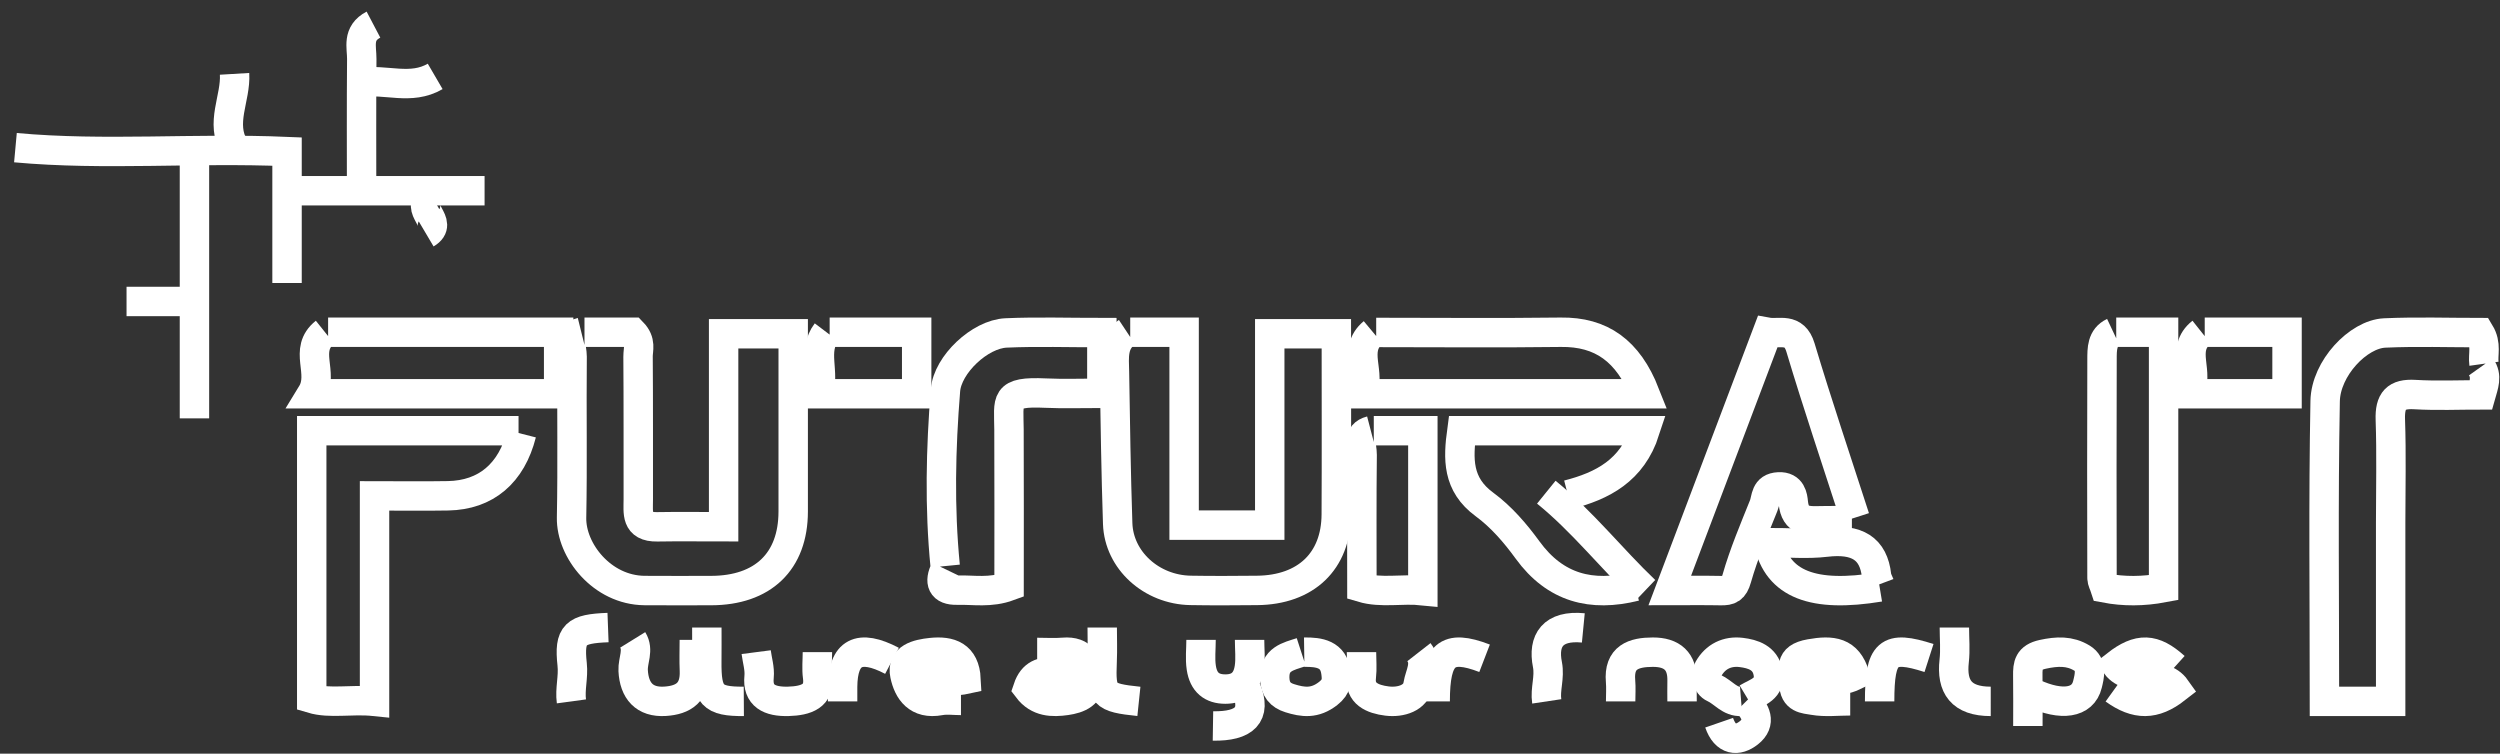 <svg width="136" height="41" viewBox="0 0 136 41" fill="none" xmlns="http://www.w3.org/2000/svg">
<rect x="0" y="0" width="136" height="41" fill="#333333" stroke="none"/>
<path d="M135.128 19.788C135.057 19.282 135.289 18.742 134.897 18.095C133.221 18.095 131.471 18.035 129.726 18.114C128.288 18.18 126.522 20.035 126.488 21.82C126.385 27.236 126.45 32.654 126.45 38.155H130.052V28.421C130.052 26.559 130.099 24.695 130.034 22.836C129.998 21.788 130.349 21.404 131.363 21.464C132.56 21.535 133.764 21.481 134.964 21.481C135.107 20.973 135.324 20.465 134.964 19.957" stroke="white" stroke-width="1.6"/>
<path d="M28.209 23.429H16.958V37.998C17.971 38.3 19.099 38.023 20.375 38.155V26.975C21.815 26.975 23.096 26.994 24.375 26.971C26.44 26.933 27.829 25.748 28.375 23.598" stroke="white" stroke-width="1.6"/>
<path d="M51.418 30.959C51.08 31.662 51.22 32.127 52.08 32.104C52.963 32.081 53.862 32.268 54.893 31.888C54.893 29.092 54.903 26.232 54.889 23.372C54.882 21.758 54.594 21.279 56.88 21.385C57.873 21.432 58.871 21.393 59.941 21.393V18.094C58.151 18.094 56.437 18.037 54.729 18.112C53.308 18.175 51.547 19.833 51.434 21.229C51.177 24.414 51.103 27.605 51.418 30.794" stroke="white" stroke-width="1.6"/>
<path d="M85.289 26.916C87.182 26.432 88.79 25.595 89.491 23.429H79.525C79.319 24.955 79.261 26.348 80.758 27.445C81.661 28.107 82.435 29.005 83.099 29.919C84.607 31.994 86.581 32.491 88.963 31.897" stroke="white" stroke-width="1.6"/>
<path d="M100.909 28.161C99.914 25.078 98.876 22.008 97.946 18.906C97.608 17.778 96.787 18.189 96.15 18.073C94.394 22.714 92.65 27.327 90.835 32.125C91.837 32.125 92.725 32.112 93.613 32.13C94.097 32.139 94.315 32.043 94.478 31.474C94.864 30.122 95.419 28.815 95.945 27.505C96.105 27.108 96.01 26.523 96.762 26.486C97.467 26.451 97.526 27.035 97.556 27.339C97.659 28.392 98.346 28.348 99.085 28.329C99.637 28.315 100.19 28.326 100.743 28.326" stroke="white" stroke-width="1.6"/>
<path d="M102.252 31.782C102.195 31.63 102.102 31.482 102.086 31.328C101.924 29.83 101.013 29.293 99.329 29.493C98.313 29.614 97.264 29.515 96.207 29.515C96.698 31.795 98.646 32.529 102.252 31.933" stroke="white" stroke-width="1.6"/>
<path d="M110.643 37.725C112.153 38.417 113.308 38.256 113.557 37.234C113.665 36.793 113.841 36.155 113.259 35.801C112.591 35.394 111.904 35.427 111.126 35.596C110.354 35.765 110.303 36.172 110.312 36.76C110.326 37.671 110.316 38.583 110.316 39.494" stroke="white" stroke-width="1.6"/>
<path d="M15.615 15.396V8.245C10.581 8.031 5.7 8.479 0.84 8.033" stroke="white" stroke-width="1.6"/>
<path d="M49.673 37.179C50.564 36.821 51.542 37.173 52.553 36.952C52.489 35.66 51.684 35.39 50.652 35.5C49.915 35.578 49.026 35.777 49.223 36.71C49.405 37.575 49.913 38.344 51.14 38.114C51.505 38.045 51.897 38.103 52.277 38.103" stroke="white" stroke-width="1.6"/>
<path d="M97.81 37.019C98.814 36.921 99.868 37.253 100.909 36.745C100.516 35.435 99.664 35.356 98.472 35.567C97.261 35.781 97.592 36.404 97.591 37.177C97.591 38.025 98.194 38.017 98.652 38.096C99.298 38.209 99.983 38.125 100.652 38.125" stroke="white" stroke-width="1.6"/>
<path d="M10.578 8.702V22.759" stroke="white" stroke-width="1.6"/>
<path d="M95.048 37.974C95.588 37.65 96.368 37.48 96.179 36.559C96.02 35.786 95.372 35.572 94.719 35.493C93.963 35.402 93.318 35.71 92.937 36.393C92.767 36.699 92.831 37.241 93.246 37.428C93.745 37.653 94.109 38.201 94.719 38.152" stroke="white" stroke-width="1.6"/>
<path d="M41.136 35.477C41.194 35.925 41.339 36.379 41.294 36.82C41.189 37.854 41.86 38.183 42.889 38.153C43.852 38.126 44.62 37.866 44.477 36.82C44.417 36.378 44.467 35.925 44.467 35.477" stroke="white" stroke-width="1.6"/>
<path d="M91.504 38.155C91.504 37.787 91.496 37.419 91.505 37.051C91.532 35.969 90.959 35.475 89.913 35.478C88.866 35.48 88.047 35.754 88.158 37.051C88.19 37.417 88.163 37.787 88.163 38.155" stroke="white" stroke-width="1.6"/>
<path d="M34.42 34.809C34.764 35.365 34.415 35.928 34.443 36.477C34.499 37.568 35.05 38.223 36.184 38.15C37.188 38.085 37.825 37.659 37.775 36.478C37.751 35.922 37.771 35.365 37.771 34.809" stroke="white" stroke-width="1.6"/>
<path d="M74.065 35.477C74.065 35.925 74.109 36.376 74.056 36.818C73.946 37.728 74.653 38.038 75.457 38.137C76.219 38.231 77.031 37.959 77.139 37.26C77.228 36.692 77.654 36.074 77.189 35.477" stroke="white" stroke-width="1.6"/>
<path d="M118.307 36.279C117.168 35.249 116.35 35.209 115.113 36.175C115.903 37.215 117.603 36.379 118.37 37.463C117.2 38.377 116.21 38.377 115.012 37.513" stroke="white" stroke-width="1.6"/>
<path d="M65.337 34.809C65.337 35.316 65.276 35.836 65.351 36.328C65.472 37.13 65.93 37.486 66.657 37.486C67.384 37.486 67.841 37.13 67.963 36.328C68.038 35.836 67.977 35.316 67.977 34.809" stroke="white" stroke-width="1.6"/>
<path d="M84.119 26.775C86.089 28.37 87.662 30.386 89.492 32.13" stroke="white" stroke-width="1.6"/>
<path d="M20.316 1.339C19.41 1.815 19.685 2.556 19.68 3.213C19.658 5.712 19.671 8.211 19.671 10.71" stroke="white" stroke-width="1.6"/>
<path d="M48.524 35.949C46.732 35.008 45.853 35.472 45.838 37.367C45.836 37.63 45.838 37.893 45.838 38.155" stroke="white" stroke-width="1.6"/>
<path d="M80.761 35.81C78.708 35.02 78.074 35.573 78.074 38.155" stroke="white" stroke-width="1.6"/>
<path d="M104.938 35.796C102.693 35.075 102.252 35.463 102.252 38.155" stroke="white" stroke-width="1.6"/>
<path d="M56.422 35.493C56.897 35.493 57.375 35.526 57.846 35.486C58.913 35.395 59.183 36.072 59.262 36.889C59.346 37.757 58.657 38.012 58.001 38.106C57.262 38.212 56.479 38.205 55.911 37.456C56.455 35.831 58.04 37.019 58.954 36.423" stroke="white" stroke-width="1.6"/>
<path d="M26.361 10.376H15.615" stroke="white" stroke-width="1.6"/>
<path d="M38.452 34.139C38.452 34.747 38.457 35.355 38.45 35.964C38.429 37.836 38.737 38.165 40.464 38.155" stroke="white" stroke-width="1.6"/>
<path d="M59.961 34.139C59.961 34.747 59.983 35.357 59.957 35.964C59.88 37.811 60.001 37.951 61.956 38.155" stroke="white" stroke-width="1.6"/>
<path d="M33.077 34.139C31.292 34.206 30.943 34.483 31.125 36.142C31.201 36.838 30.994 37.486 31.085 38.155" stroke="white" stroke-width="1.6"/>
<path d="M12.76 4.017C12.84 5.356 11.956 6.694 12.76 8.033" stroke="white" stroke-width="1.6"/>
<path d="M23.674 4.156C22.347 4.93 20.985 4.277 19.645 4.491" stroke="white" stroke-width="1.6"/>
<path d="M106.318 34.139C106.318 34.747 106.375 35.361 106.307 35.963C106.152 37.351 106.689 38.154 108.296 38.155" stroke="white" stroke-width="1.6"/>
<path d="M86.133 34.158C84.472 33.997 83.92 34.846 84.18 36.151C84.319 36.851 84.043 37.489 84.143 38.155" stroke="white" stroke-width="1.6"/>
<path d="M94.987 38.155C95.502 38.675 95.84 39.313 95.135 39.867C94.53 40.343 93.863 40.304 93.521 39.315" stroke="white" stroke-width="1.6"/>
<path d="M67.798 37.485C68.372 38.889 67.708 39.52 65.985 39.493" stroke="white" stroke-width="1.6"/>
<path d="M6.884 16.4H10.242" stroke="white" stroke-width="1.6"/>
<path d="M23.514 10.71C22.42 11.338 24.244 12.088 23.179 12.718" stroke="white" stroke-width="1.6"/>
<path d="M70.79 35.478C70.072 35.71 69.313 35.851 69.344 36.892C69.363 37.501 69.654 37.823 70.159 37.981C70.88 38.208 71.524 38.295 72.254 37.723C72.748 37.337 72.728 36.977 72.675 36.58C72.546 35.586 71.774 35.466 70.949 35.478" stroke="white" stroke-width="1.6"/>
<path d="M74.573 23.429C73.796 23.632 74.107 24.278 74.101 24.738C74.072 27.14 74.088 29.541 74.088 31.962C75.152 32.279 76.246 32.011 77.403 32.131V23.429H74.734" stroke="white" stroke-width="1.6"/>
<path d="M119.768 18.073C118.55 19.042 119.748 20.269 119.042 21.42H124.415V18.073H119.937" stroke="white" stroke-width="1.6"/>
<path d="M114.967 18.073C114.336 18.37 114.352 18.992 114.35 19.559C114.336 23.522 114.34 27.485 114.349 31.448C114.349 31.613 114.448 31.778 114.516 31.988C115.539 32.181 116.58 32.181 117.699 31.97V18.073H115.123" stroke="white" stroke-width="1.6"/>
<path d="M74.701 18.085C73.514 19.076 74.681 20.331 74.045 21.42H89.492C88.57 19.074 87.104 18.045 84.908 18.074C81.561 18.118 78.213 18.085 74.865 18.085" stroke="white" stroke-width="1.6"/>
<path d="M61.311 18.073C60.492 18.616 60.613 19.444 60.626 20.222C60.671 22.976 60.71 25.731 60.802 28.485C60.87 30.481 62.639 32.078 64.761 32.117C65.969 32.139 67.176 32.13 68.384 32.119C71.039 32.093 72.679 30.533 72.693 27.989C72.71 24.738 72.697 21.487 72.697 18.156H69.074V28.567H64.416V18.073H61.484" stroke="white" stroke-width="1.6"/>
<path d="M44.961 18.073C44.168 19.122 44.919 20.251 44.494 21.42H49.867V18.073H45.133" stroke="white" stroke-width="1.6"/>
<path d="M31.624 18.073C30.798 18.278 31.127 18.931 31.123 19.396C31.094 22.317 31.15 25.239 31.093 28.159C31.058 29.948 32.75 32.106 35.065 32.125C36.269 32.135 37.473 32.128 38.677 32.127C41.505 32.124 43.148 30.545 43.15 27.828C43.151 24.631 43.15 21.433 43.15 18.156H39.365V28.655C38.053 28.655 36.902 28.639 35.753 28.659C34.571 28.68 34.724 27.874 34.723 27.167C34.718 24.577 34.731 21.986 34.71 19.396C34.706 19.013 34.901 18.584 34.405 18.073H31.796" stroke="white" stroke-width="1.6"/>
<path d="M17.681 18.073C16.468 19.042 17.661 20.269 16.958 21.42H30.39V18.073H17.849" stroke="white" stroke-width="1.6"/>
</svg>
